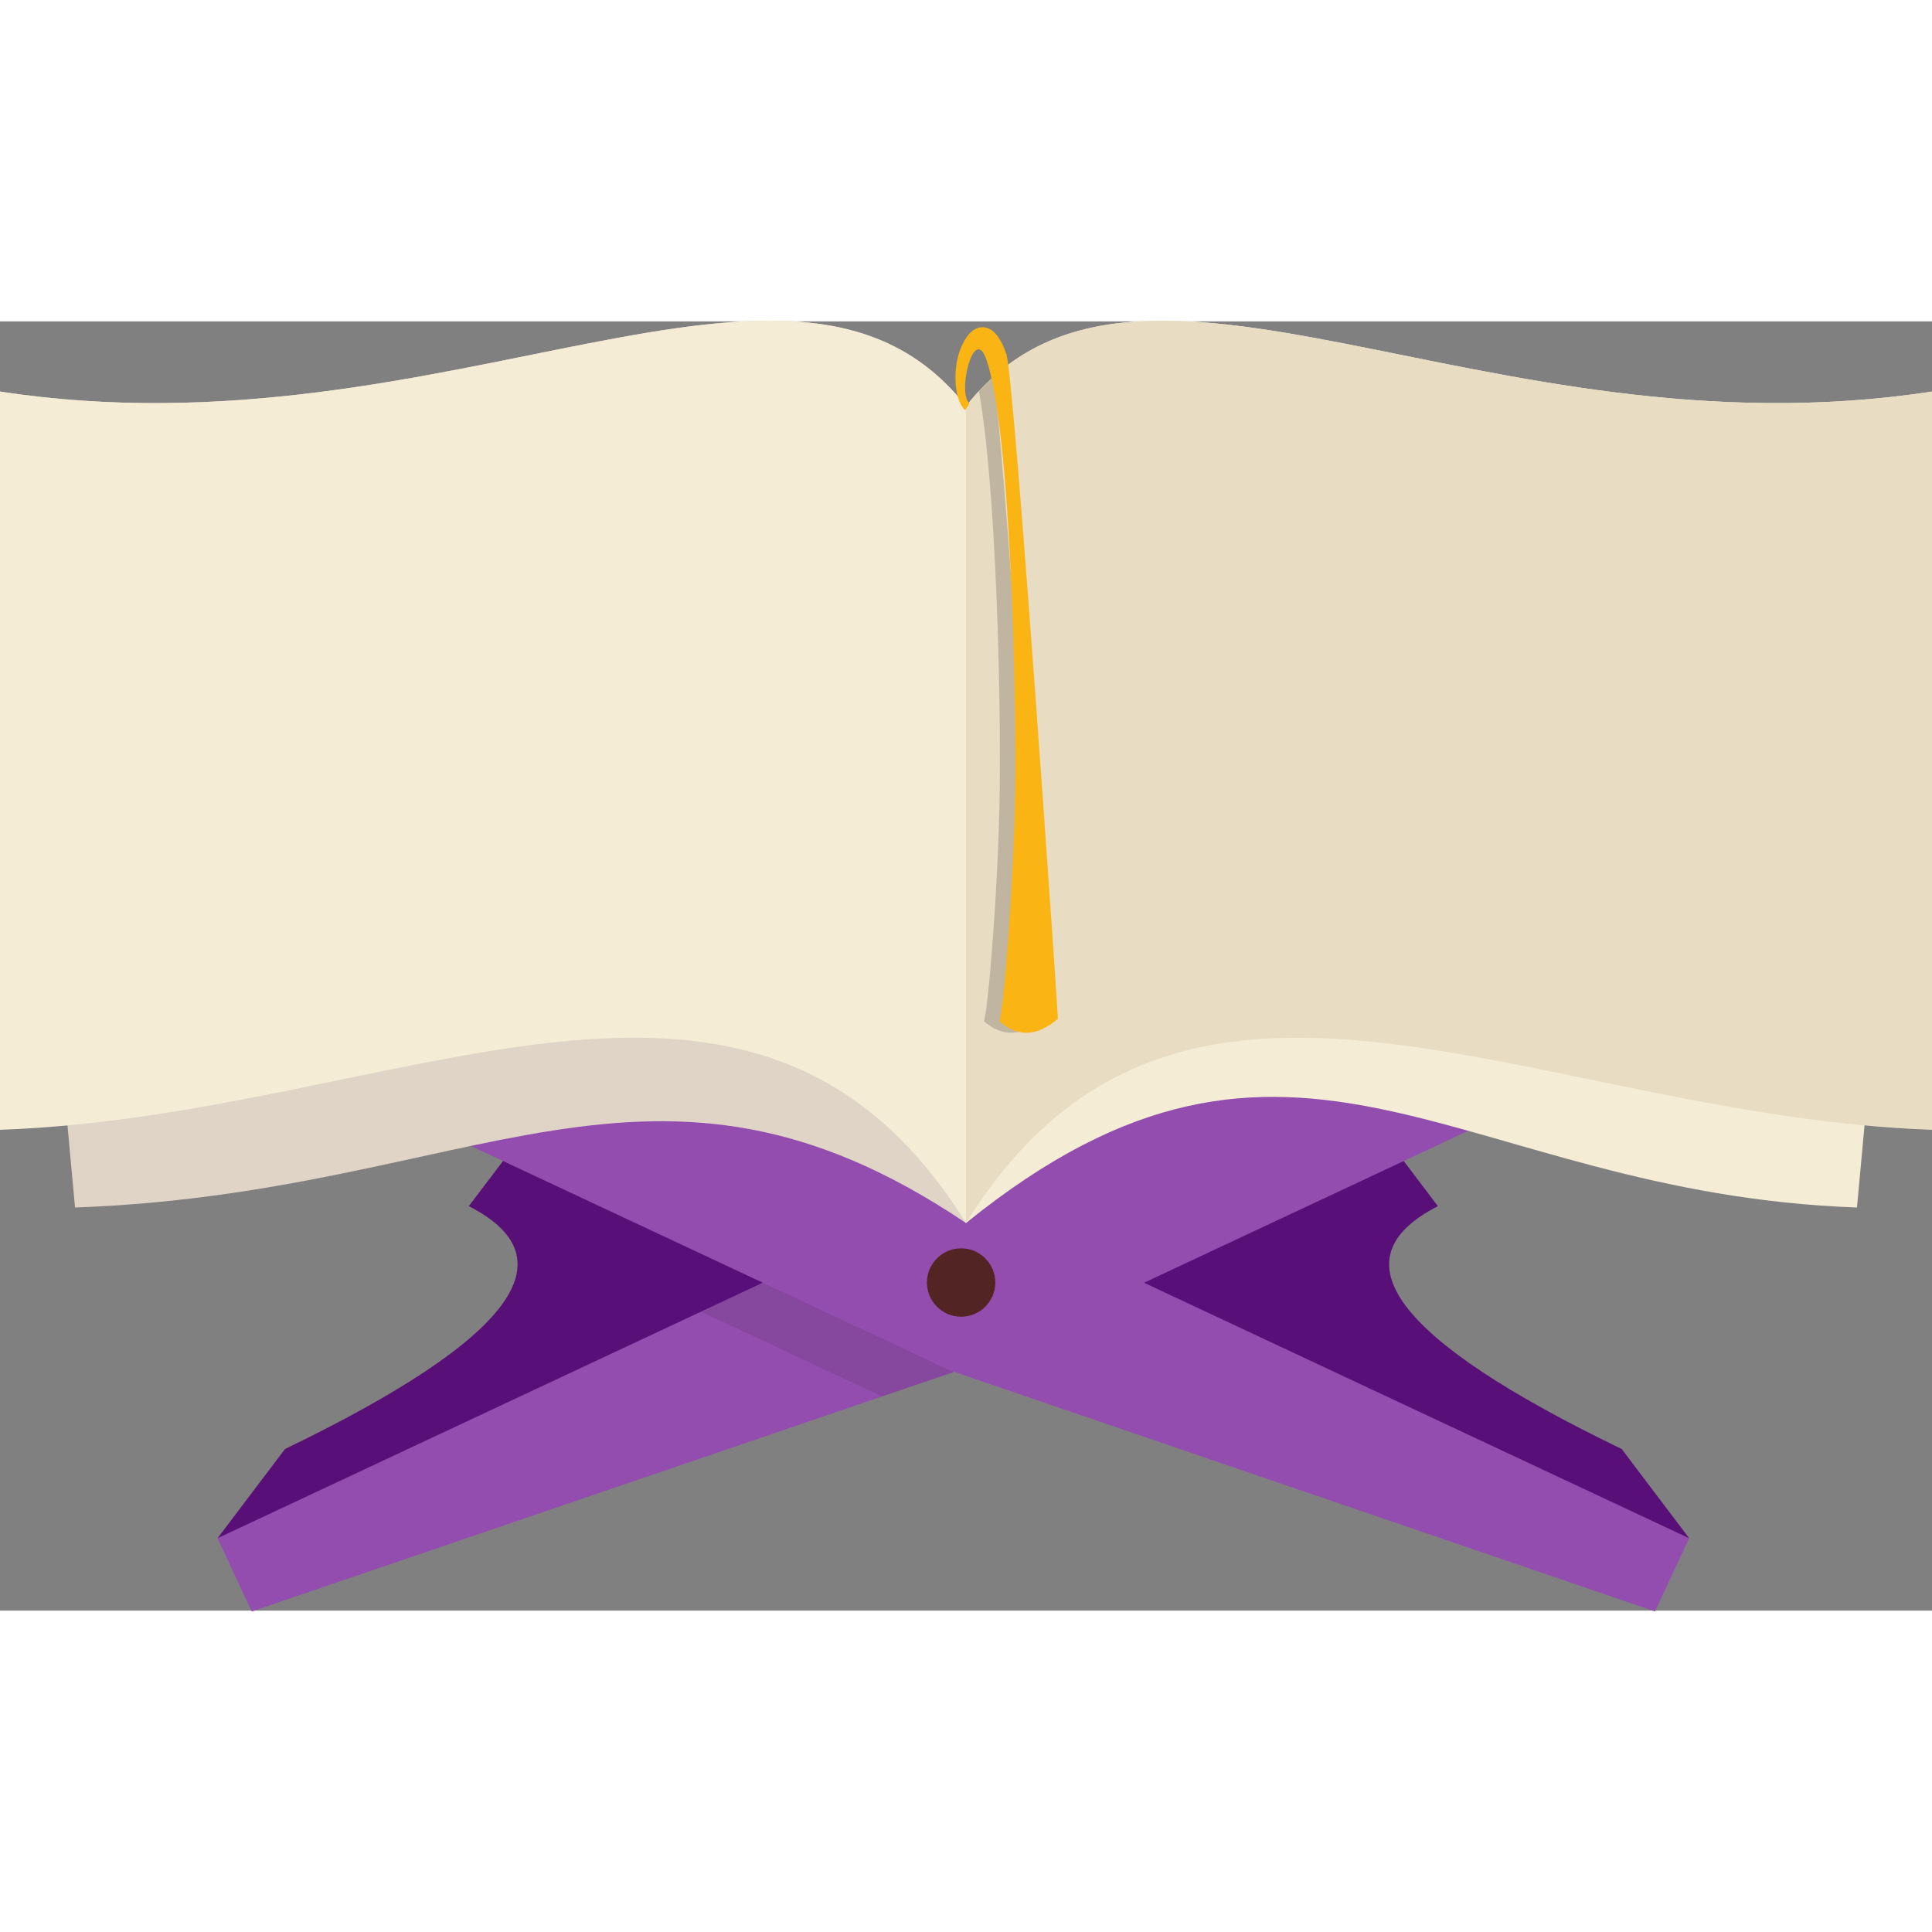 <svg xmlns="http://www.w3.org/2000/svg" xml:space="preserve" width="25" height="25" version="1.0" style="shape-rendering:geometricPrecision;text-rendering:geometricPrecision;image-rendering:optimizeQuality;fill-rule:evenodd;clip-rule:evenodd" viewBox="0 0 4352 2904"><rect x="0" y="0" width="4352" height="2904" fill="#808080" stroke="none"/><defs><clipPath id="id0"><path d="m3805 1590-155-330L490 2741l77 165 1580-539 1658-777z"/></clipPath><clipPath id="id1"><path d="M4352 158c-1010 155-1793-454-2176 33v1840c480-773 1273-242 2176-210V158z"/></clipPath><style>.fil3{fill:none}.fil0{fill:#590f78}.fil1{fill:#934daf}.fil6{fill:#f4ecd4}</style></defs><g id="Layer_x0020_1"><g id="_963680293344"><path class="fil0" d="M2031 2223 490 2741l152-201c514-248 645-429 414-547l159-210 816 440zM2264 2223l1541 518-152-201c-514-248-645-429-414-547l-159-210-816 440z"/><path class="fil1" d="m3805 1590-155-330L490 2741l77 165 1580-539z"/><g style="clip-path:url(#id0)"><path id="1" style="fill:#1a1a1a;fill-opacity:.102" d="m532 1740 154-330 3161 1480-77 165-1588-542z"/></g><path class="fil3" d="m3805 1590-155-330L490 2741l77 165 1580-539z"/><path class="fil1" d="m490 1590 155-330 3160 1481-77 165-1588-543z"/><circle cx="2165" cy="2165" r="77" style="fill:#522424"/><path d="M0 158c1010 155 1793-454 2176 33v1840c-708-477-1105-67-2007-35L0 158z" style="fill:#dfd4c6"/><path class="fil6" d="M4352 158c-1010 155-1793-454-2176 33v1840c743-601 1105-67 2007-35l169-1838zM0 158c1010 155 1793-454 2176 33v1840C1695 1258 903 1789 0 1821V158z"/><path d="M4352 158c-1010 155-1793-454-2176 33v1840c480-773 1273-242 2176-210V158z" style="fill:#e8dcc3"/><g style="clip-path:url(#id1)"><path id="1" d="M2139 200c-23-22-28-82-13-128 9-30 25-53 44-58 24-5 46 10 62 60 19 60 118 1495 117 1497-48 41-92 41-133 5 9-11 34-315 36-527 3-218-10-796-63-960-28-87-68 72-40 96l-10 15z" style="fill:#1a1a1a;fill-rule:nonzero;fill-opacity:.2"/></g><path class="fil3" d="M4352 158c-1010 155-1793-454-2176 33v1840c480-773 1273-242 2176-210V158z"/><path d="M2174 200c-23-22-28-82-14-128 10-30 25-53 45-58 23-5 45 10 62 60 19 60 117 1495 116 1497-48 41-92 41-132 5 9-11 33-315 36-527 2-218-10-796-64-960-28-88-68 72-39 96l-10 15z" style="fill:#fab515;fill-rule:nonzero"/></g></g></svg>